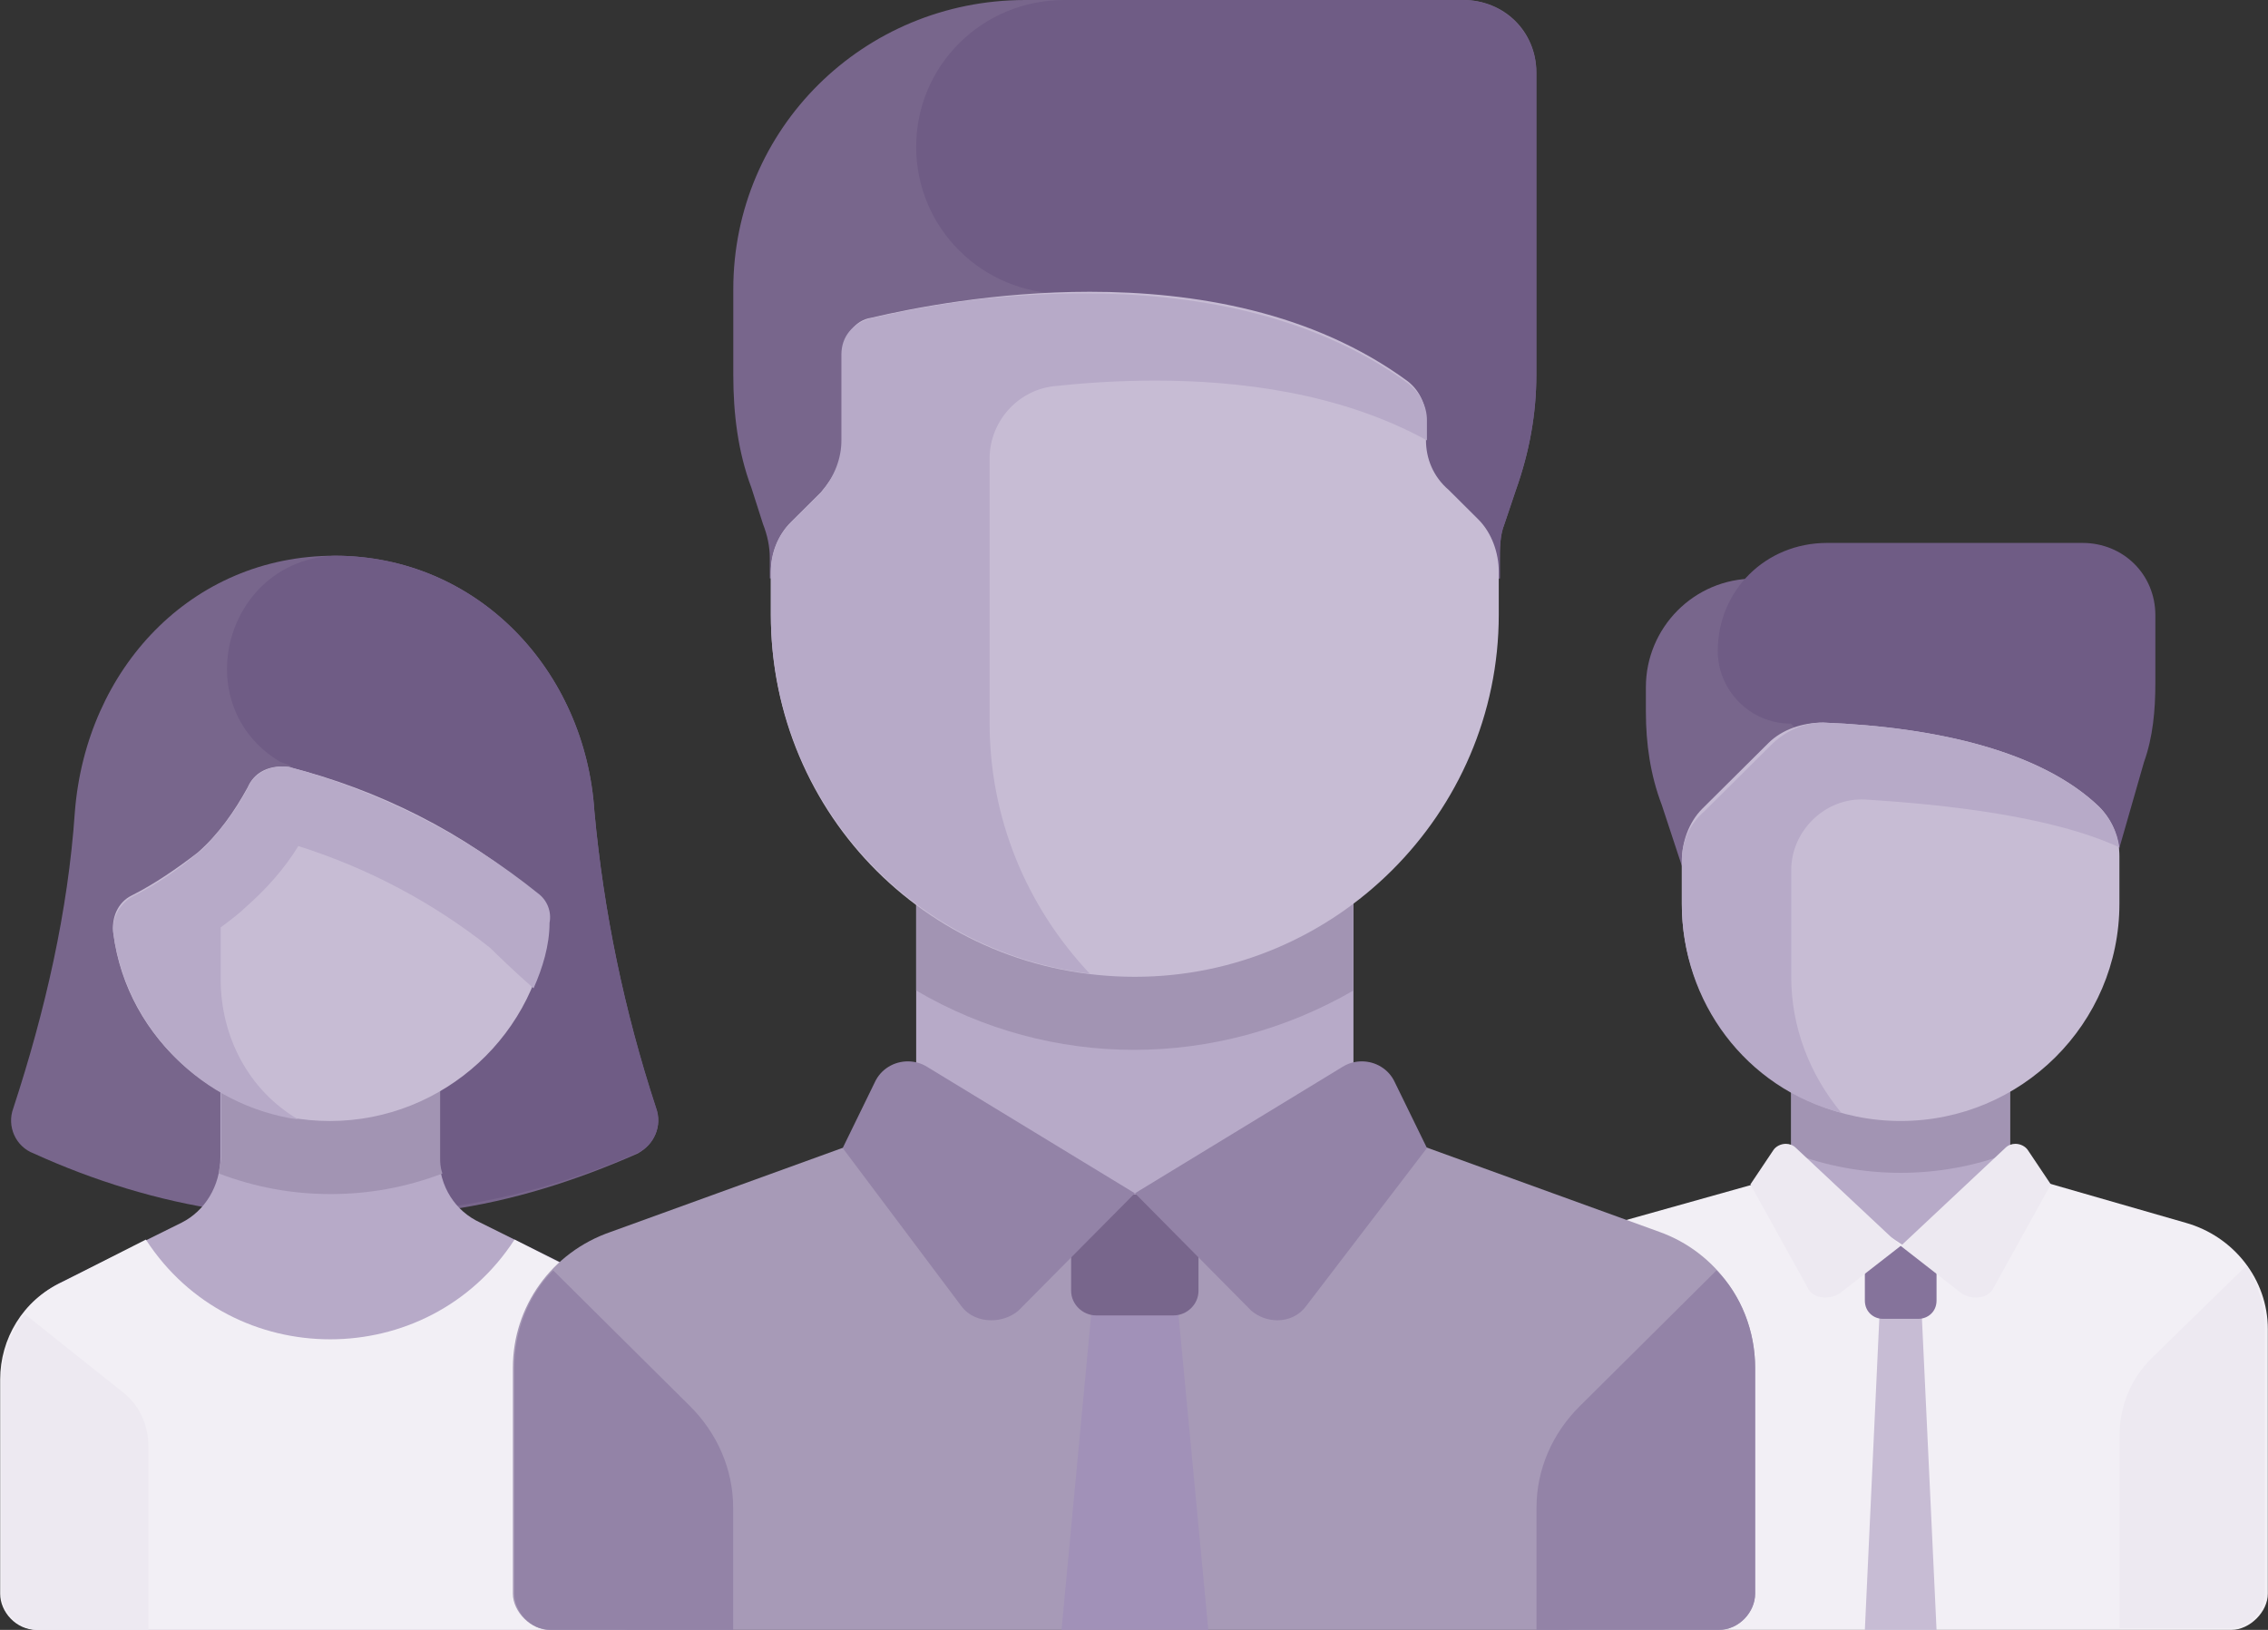 <svg width="96" height="69" viewBox="0 0 96 69" fill="none" xmlns="http://www.w3.org/2000/svg">
<rect x="0" y="0" width="96" height="69" fill="#333333" stroke="none"/>
<g clip-path="url(#clip0_10457_98402)">
<path fill-rule="evenodd" clip-rule="evenodd" d="M74.27 24.493C71.68 24.493 69.667 26.597 69.667 29.086V30.141C69.667 31.482 69.86 32.823 70.338 34.071L72.736 41.352H77.339V24.493H74.27Z" fill="#78668C"/>
<path fill-rule="evenodd" clip-rule="evenodd" d="M77.34 22.984C74.733 22.984 72.709 24.992 72.709 27.571C72.709 29.202 74.059 30.634 75.796 30.634L88.144 41.352L90.751 32.264C91.131 31.21 91.232 30.063 91.232 28.917V26.046C91.232 24.323 89.882 22.984 88.144 22.984H77.34Z" fill="#6F5C85"/>
<path fill-rule="evenodd" clip-rule="evenodd" d="M75.818 45.954V52.744H85.08V45.954H75.818Z" fill="#B7AAC8"/>
<path fill-rule="evenodd" clip-rule="evenodd" d="M75.818 45.954V48.798C77.315 49.369 78.879 49.651 80.449 49.651C82.012 49.651 83.583 49.369 85.08 48.798V45.954H75.818Z" fill="#A294B3"/>
<path fill-rule="evenodd" clip-rule="evenodd" d="M75.933 49.658L68.411 51.767C66.486 52.338 65.037 54.162 65.037 56.265V67.468C65.037 68.237 65.812 69 66.58 69H94.451C95.226 69 95.993 68.237 95.993 67.468V56.265C95.993 54.162 94.544 52.338 92.52 51.767L85.192 49.658L80.562 52.723L75.933 49.658Z" fill="#F2EFF5"/>
<path fill-rule="evenodd" clip-rule="evenodd" d="M79.69 52.752L78.936 69H81.97L81.208 52.752H79.69Z" fill="#C7BCD4"/>
<path fill-rule="evenodd" clip-rule="evenodd" d="M77.169 30.59C76.3 30.59 75.431 30.882 74.857 31.453L72.057 34.234C71.476 34.812 71.189 35.668 71.189 36.438V38.257C71.189 43.334 75.338 47.456 80.45 47.456C85.561 47.456 89.711 43.334 89.711 38.257V36.245C89.711 35.482 89.417 34.712 88.842 34.141C86.43 31.838 82.087 30.783 77.169 30.59Z" fill="#C7BCD4"/>
<path fill-rule="evenodd" clip-rule="evenodd" d="M77.169 30.59C76.3 30.59 75.532 30.976 74.95 31.555L72.151 34.337C71.476 34.916 71.189 35.681 71.189 36.453V38.276C71.189 42.409 73.888 46.062 77.944 47.113C76.588 45.483 75.819 43.467 75.819 41.351V36.839C75.819 35.215 77.182 33.844 78.786 33.844C78.893 33.844 78.993 33.844 79.1 33.858C82.187 34.051 86.818 34.53 89.711 35.874C89.611 35.202 89.323 34.63 88.842 34.151C86.43 31.841 82.087 30.783 77.169 30.59Z" fill="#B7AAC8"/>
<path fill-rule="evenodd" clip-rule="evenodd" d="M95.091 53.574L91.061 57.51C90.196 58.374 89.718 59.524 89.718 60.774V68.931H94.326C95.19 68.931 95.862 68.26 95.862 67.395V56.167C95.862 55.303 95.57 54.338 95.091 53.574Z" fill="#EDE9F1"/>
<path fill-rule="evenodd" clip-rule="evenodd" d="M78.936 52.752V55.058C78.936 55.544 79.316 55.831 79.69 55.831H81.208C81.589 55.831 81.97 55.544 81.97 55.058V52.752H78.936Z" fill="#85739B"/>
<path fill-rule="evenodd" clip-rule="evenodd" d="M75.592 48.423C75.378 48.423 75.165 48.53 75.058 48.697L74.091 50.141L76.499 54.484C76.62 54.786 76.927 54.932 77.26 54.932C77.46 54.932 77.667 54.879 77.847 54.772L80.449 52.747L76.019 48.597C75.899 48.477 75.745 48.423 75.592 48.423Z" fill="#EDE9F1"/>
<path fill-rule="evenodd" clip-rule="evenodd" d="M85.308 48.423C85.154 48.423 85.002 48.477 84.881 48.597L80.456 52.747L83.055 54.772C83.235 54.879 83.442 54.932 83.641 54.932C83.968 54.932 84.281 54.786 84.402 54.484L86.808 50.141L85.841 48.697C85.734 48.53 85.521 48.423 85.308 48.423Z" fill="#EDE9F1"/>
<path fill-rule="evenodd" clip-rule="evenodd" d="M14.168 23.526C8.088 23.526 3.651 28.32 3.17 34.356C2.882 38.579 1.913 42.796 0.564 46.913C0.276 47.683 0.664 48.546 1.432 48.832C3.945 49.98 6.738 50.844 9.437 51.229H18.892C21.692 50.844 24.392 49.98 26.998 48.832C27.673 48.447 28.054 47.683 27.766 46.913C26.416 42.796 25.548 38.579 25.16 34.356C24.779 28.413 20.242 23.526 14.168 23.526Z" fill="#78668C"/>
<path fill-rule="evenodd" clip-rule="evenodd" d="M14.159 23.526C9.525 23.718 7.88 29.845 11.838 32.239C12.032 32.332 12.133 32.332 12.32 32.432L15.797 51.098H18.987C21.688 50.714 24.39 49.945 26.998 48.797C27.673 48.512 28.054 47.651 27.767 46.881C26.416 42.77 25.547 38.559 25.159 34.341C24.778 28.406 20.237 23.526 14.159 23.526Z" fill="#6F5C85"/>
<path fill-rule="evenodd" clip-rule="evenodd" d="M9.33 44.377V48.977C9.33 50.224 8.655 51.273 7.693 51.757L2.674 54.246C1.037 55.01 0.068 56.642 0.068 58.368V67.467C0.068 68.237 0.743 69 1.612 69H26.309C27.177 69 27.852 68.237 27.852 67.467V58.368C27.852 56.642 26.884 55.01 25.34 54.246L20.328 51.757C19.266 51.273 18.591 50.224 18.591 48.977V44.377H9.33Z" fill="#B7AAC8"/>
<path fill-rule="evenodd" clip-rule="evenodd" d="M9.362 44.377V49.007C9.362 49.2 9.269 49.394 9.269 49.682C10.813 50.263 12.351 50.55 13.996 50.55C15.634 50.55 17.179 50.263 18.724 49.682C18.63 49.394 18.63 49.2 18.63 49.007V44.377H9.362Z" fill="#A294B3"/>
<path fill-rule="evenodd" clip-rule="evenodd" d="M6.174 52.477L2.603 54.29C0.968 55.051 0.007 56.679 0.007 58.399V67.471C0.007 68.239 0.681 69 1.549 69H26.211C27.079 69 27.753 68.239 27.753 67.471V58.399C27.853 56.679 26.885 55.051 25.344 54.29L21.779 52.477C19.951 55.296 16.96 56.699 13.977 56.699C10.987 56.699 8.003 55.296 6.174 52.477Z" fill="#F2EFF5"/>
<path fill-rule="evenodd" clip-rule="evenodd" d="M11.936 32.449C11.288 32.449 10.74 32.74 10.486 33.329C9.912 34.374 9.237 35.333 8.368 36.094C7.499 36.762 6.531 37.43 5.568 37.913C4.987 38.197 4.7 38.865 4.8 39.533C5.375 44.017 9.33 47.457 13.961 47.457C18.785 47.457 22.835 43.733 23.222 38.958C23.222 38.581 23.029 38.098 22.641 37.813C19.654 35.234 15.986 33.422 12.224 32.469C12.13 32.456 12.03 32.449 11.936 32.449Z" fill="#C7BCD4"/>
<path fill-rule="evenodd" clip-rule="evenodd" d="M11.986 32.449C11.376 32.449 10.754 32.74 10.499 33.33C10.111 34.092 9.629 34.762 9.053 35.431C8.859 35.623 8.664 35.908 8.376 36.101C7.6 36.77 6.636 37.439 5.665 37.923C5.089 38.208 4.701 38.878 4.801 39.547C5.377 43.563 8.564 46.818 12.628 47.394C10.499 46.148 9.341 43.855 9.341 41.462V39.262C9.729 38.971 10.111 38.685 10.405 38.4C11.276 37.632 12.046 36.77 12.628 35.816C15.621 36.77 18.326 38.208 20.744 40.124C21.038 40.409 21.714 41.078 22.585 41.84C22.966 40.979 23.261 40.024 23.261 39.07C23.355 38.593 23.161 38.109 22.779 37.824C19.686 35.338 16.103 33.516 12.24 32.469C12.153 32.455 12.072 32.449 11.986 32.449Z" fill="#B7AAC8"/>
<path fill-rule="evenodd" clip-rule="evenodd" d="M1.043 55.625C0.458 56.392 0.068 57.346 0.068 58.398V67.471C0.068 68.238 0.848 69 1.622 69H6.282V61.264C6.282 60.304 5.892 59.443 5.119 58.875L1.043 55.625Z" fill="#EDE9F1"/>
<path fill-rule="evenodd" clip-rule="evenodd" d="M38.787 47.463L25.853 52.151C23.346 53.014 21.709 55.314 21.709 57.901V67.469C21.709 68.237 22.478 69 23.253 69H72.748C73.617 69 74.291 68.237 74.291 67.469V57.901C74.291 55.314 72.654 53.014 70.241 52.151L57.308 47.463L48.051 50.526L38.787 47.463Z" fill="#A79AB7"/>
<path fill-rule="evenodd" clip-rule="evenodd" d="M46.384 53.574L44.932 69H51.145L49.686 53.574H46.384Z" fill="#A191B8"/>
<path fill-rule="evenodd" clip-rule="evenodd" d="M45.339 50.557V54.647C45.339 55.213 45.825 55.687 46.398 55.687H49.67C50.25 55.687 50.73 55.213 50.73 54.647V50.557H45.339Z" fill="#78668C"/>
<path fill-rule="evenodd" clip-rule="evenodd" d="M72.656 53.78L66.874 59.523C65.712 60.671 65.037 62.202 65.037 63.827V69H72.75C73.618 69 74.291 68.237 74.291 67.468V57.898C74.291 56.367 73.711 54.834 72.656 53.78Z" fill="#9383A7"/>
<path fill-rule="evenodd" clip-rule="evenodd" d="M43.402 0C36.545 0 31.039 5.452 31.039 12.243V15.874C31.039 17.503 31.233 19.126 31.808 20.657L32.297 22.187C32.484 22.664 32.584 23.141 32.584 23.625V24.486H63.484V23.718C63.484 23.241 63.484 22.664 63.679 22.187L64.16 20.756C64.742 19.126 65.03 17.503 65.03 15.874V3.061C65.03 1.338 63.679 0 61.939 0H43.402Z" fill="#78668C"/>
<path fill-rule="evenodd" clip-rule="evenodd" d="M45.052 0C41.575 0 38.78 2.776 38.78 6.214C38.78 9.659 41.575 12.435 45.052 12.435H45.921L46.309 24.486H63.486V23.718C63.486 23.241 63.486 22.664 63.679 22.187L64.161 20.756C64.742 19.126 65.03 17.503 65.03 15.874V3.061C65.03 1.338 63.586 0 61.941 0H45.052Z" fill="#6F5C85"/>
<path fill-rule="evenodd" clip-rule="evenodd" d="M38.78 36.763V50.55H57.289V36.763H38.78Z" fill="#B7AAC8"/>
<path fill-rule="evenodd" clip-rule="evenodd" d="M38.78 36.763V41.933C41.626 43.603 44.805 44.445 47.998 44.445C51.191 44.445 54.397 43.603 57.289 41.933V36.763H38.78Z" fill="#A294B3"/>
<path fill-rule="evenodd" clip-rule="evenodd" d="M38.426 44.932C37.851 44.932 37.283 45.25 37.021 45.833L35.67 48.601L40.695 55.297C41.002 55.708 41.478 55.893 41.959 55.893C42.374 55.893 42.789 55.754 43.103 55.489L48.035 50.516L39.243 45.164C38.988 45.005 38.708 44.932 38.426 44.932Z" fill="#9383A7"/>
<path fill-rule="evenodd" clip-rule="evenodd" d="M57.643 44.932C57.362 44.932 57.081 45.005 56.827 45.164L48.042 50.516L52.966 55.489C53.281 55.754 53.675 55.893 54.07 55.893C54.525 55.893 54.974 55.708 55.281 55.297L60.4 48.601L59.048 45.833C58.787 45.25 58.218 44.932 57.643 44.932Z" fill="#9383A7"/>
<path fill-rule="evenodd" clip-rule="evenodd" d="M46.13 12.352C42.114 12.352 38.612 13.043 36.864 13.455C36.191 13.555 35.711 14.225 35.711 14.896V18.635C35.711 19.398 35.324 20.169 34.75 20.839L33.496 22.088C32.916 22.659 32.629 23.429 32.629 24.193V26.019C32.629 34.545 39.467 41.352 48.038 41.352C56.51 41.352 63.44 34.453 63.44 26.019V24.193C63.44 23.429 63.154 22.566 62.574 21.988L61.326 20.746C60.652 20.169 60.359 19.398 60.359 18.635V17.771C60.359 17.101 60.072 16.523 59.591 16.144C55.563 13.183 50.533 12.352 46.13 12.352Z" fill="#C7BCD4"/>
<path fill-rule="evenodd" clip-rule="evenodd" d="M45.889 12.421C44.46 12.421 43.11 12.5 41.888 12.62C40.151 12.805 38.508 13.097 36.871 13.475C36.103 13.667 35.615 14.243 35.615 15.005V18.643C35.615 19.406 35.328 20.174 34.753 20.844L33.497 22.09C32.916 22.659 32.629 23.428 32.629 24.29V26.013C32.629 33.76 38.414 40.261 46.13 41.221C43.431 38.352 41.888 34.621 41.888 30.599V19.406C41.888 17.881 43.044 16.536 44.587 16.351C45.756 16.225 47.239 16.112 48.896 16.112C52.423 16.112 56.725 16.622 60.399 18.643V17.782C60.399 17.206 60.112 16.636 59.632 16.251C55.469 13.216 50.319 12.421 45.889 12.421Z" fill="#B7AAC8"/>
<path fill-rule="evenodd" clip-rule="evenodd" d="M23.415 53.78C22.353 54.834 21.771 56.367 21.771 57.898V67.468C21.771 68.237 22.446 69 23.315 69H31.033V63.827C31.033 62.202 30.358 60.671 29.202 59.523L23.415 53.78Z" fill="#9383A7"/>
</g>
<defs>
<clipPath id="clip0_10457_98402">
<rect width="96" height="69" fill="white"/>
</clipPath>
</defs>
</svg>
